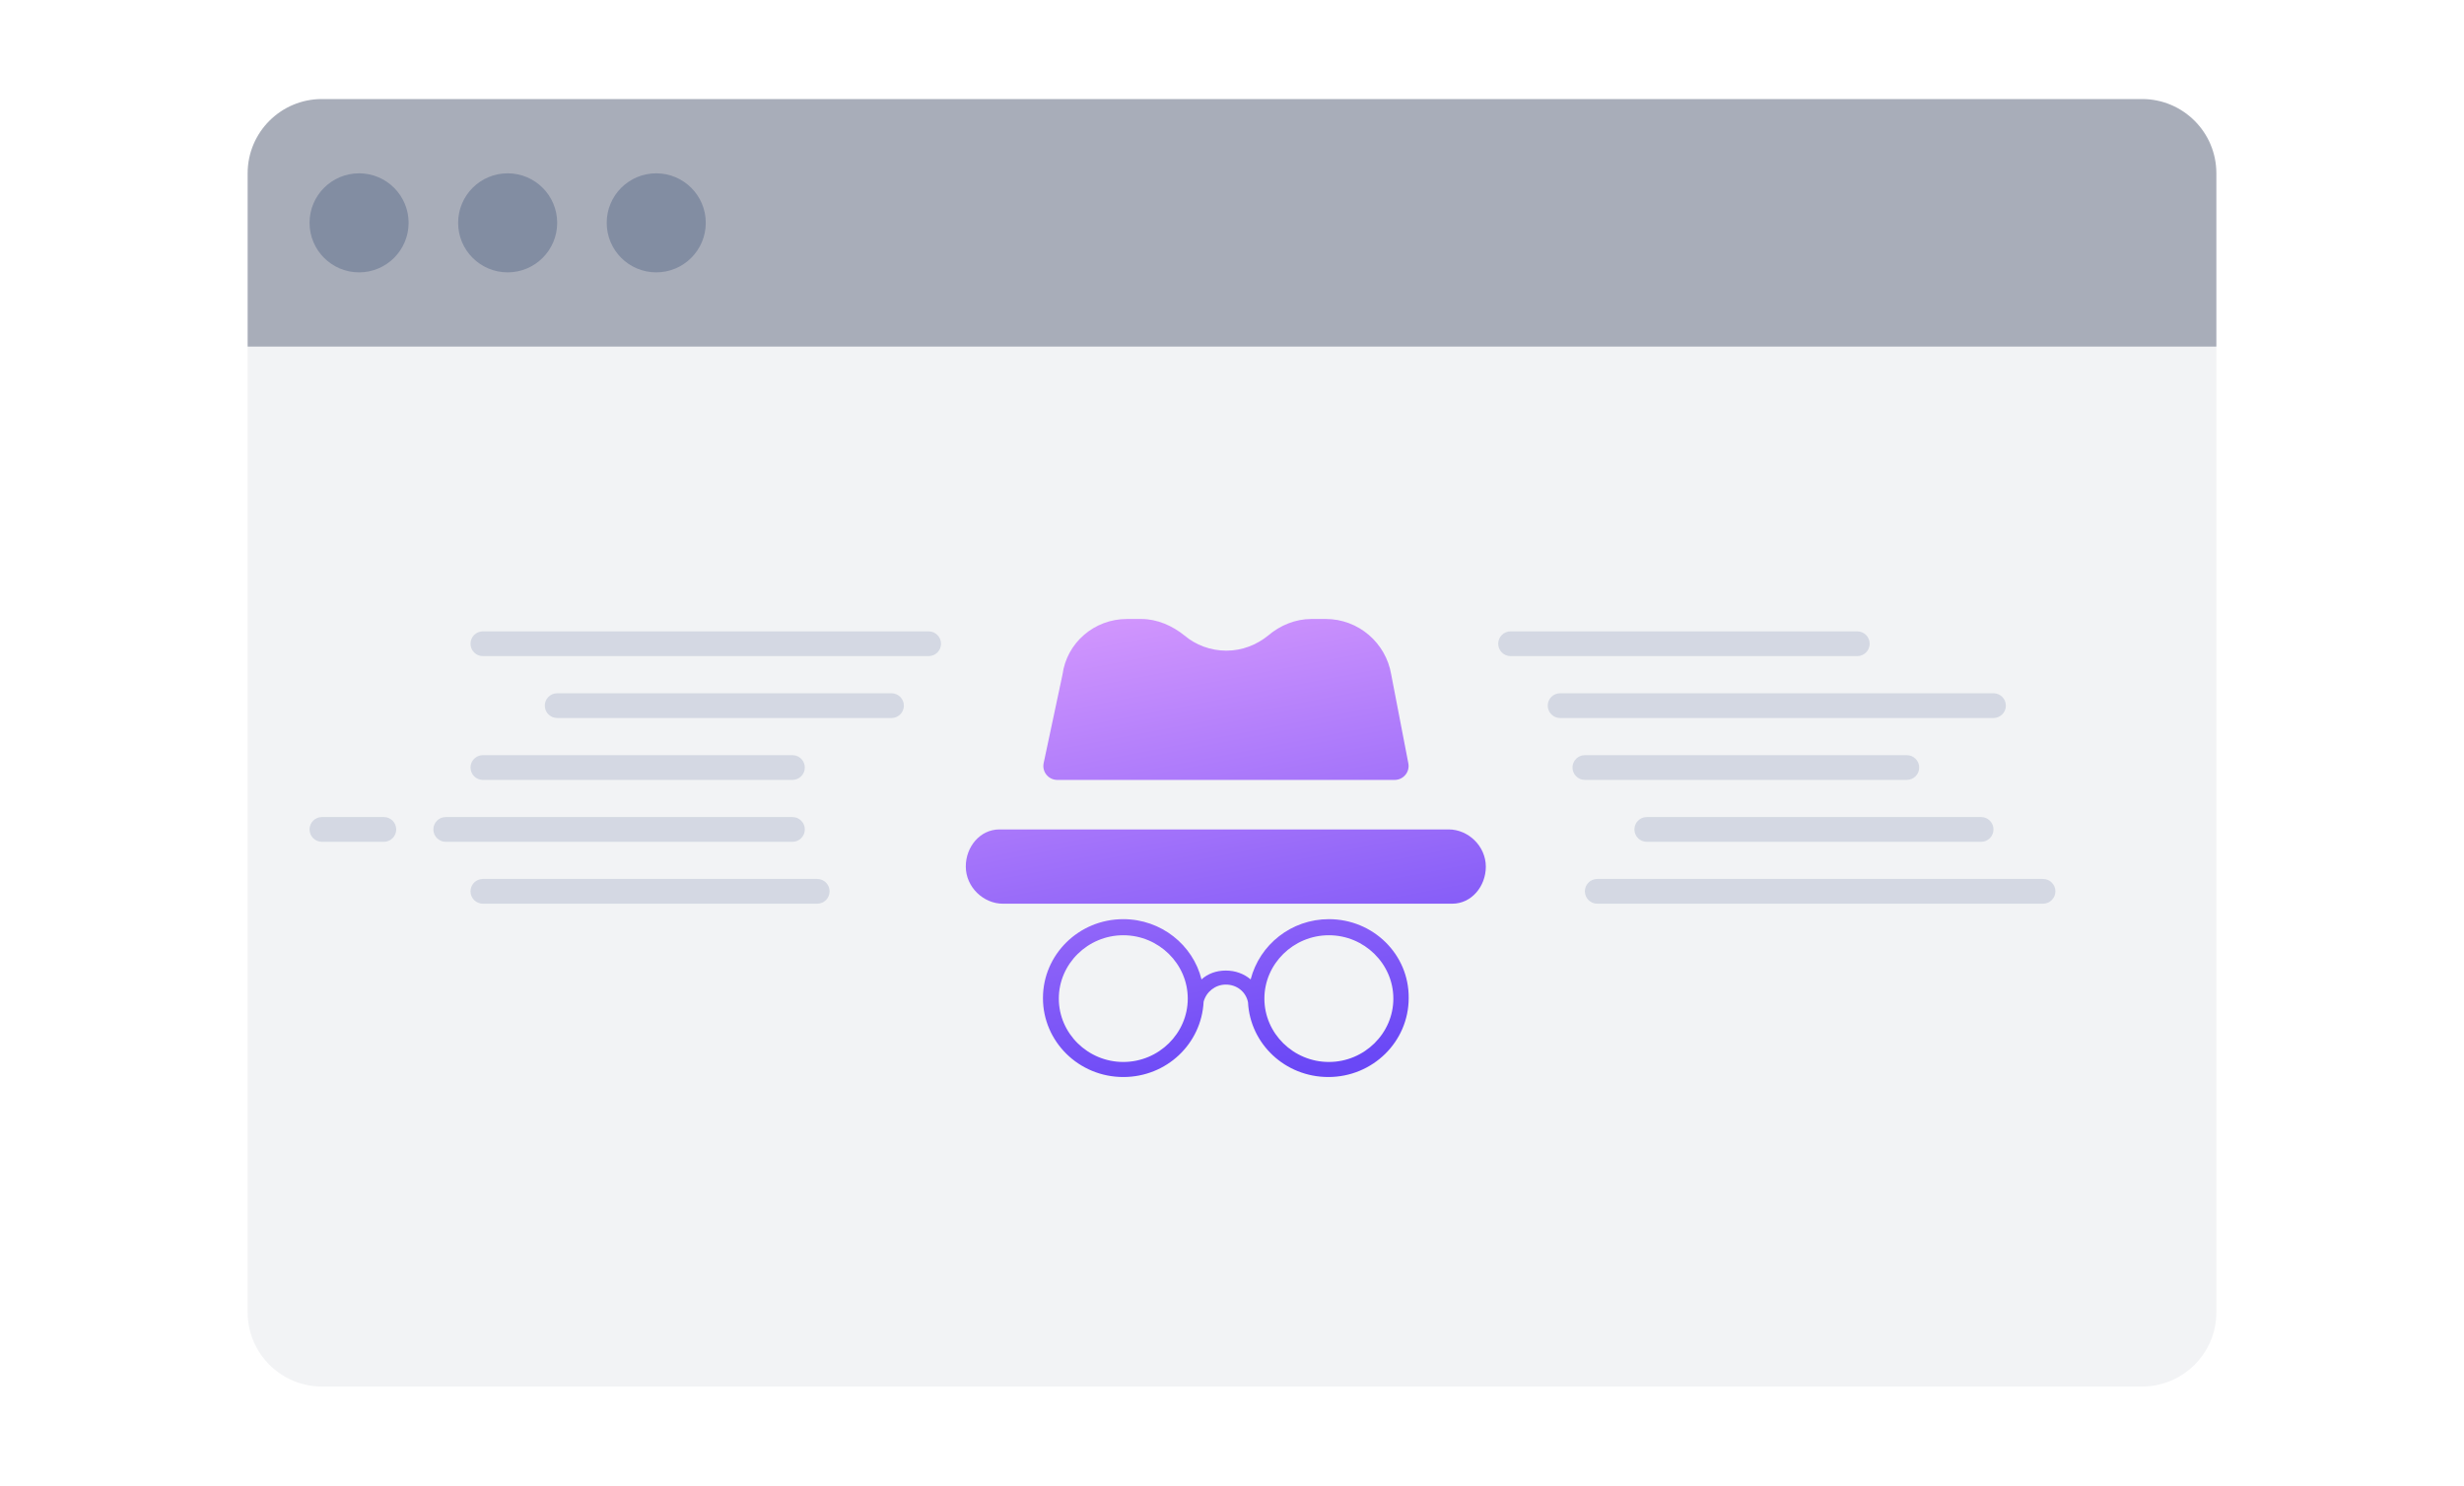 <svg width="199" height="120" viewBox="0 0 199 120" fill="none" xmlns="http://www.w3.org/2000/svg">
    <path
        d="M20 28H179V106C179 109.314 176.314 112 173 112H26C22.686 112 20 109.314 20 106V28Z"
        fill="#606A80"
        fill-opacity="0.08"
    />
    <path
        d="M20 14C20 10.686 22.686 8 26 8H173C176.314 8 179 10.686 179 14V28H20V14Z"
        fill="#606A80"
        fill-opacity="0.55"
    />
    <circle cx="29" cy="18" r="4" fill="#738099" fill-opacity="0.7" />
    <circle cx="41" cy="18" r="4" fill="#738099" fill-opacity="0.7" />
    <circle cx="53" cy="18" r="4" fill="#738099" fill-opacity="0.7" />
    <path
        d="M117.281 73H81C79.421 73 78.004 71.657 78 70C77.996 68.419 79.14 67 80.719 67H117C118.579 67 119.996 68.343 120 70C120.003 71.581 118.86 73 117.281 73Z"
        fill="url(#paint0_linear_10021_4576)"
    />
    <path
        d="M105.914 50H107.067C109.713 50 111.933 51.93 112.359 54.489L113.742 61.662C113.876 62.356 113.344 63 112.637 63H85.389C84.674 63 84.14 62.341 84.289 61.641L85.811 54.489C86.152 51.93 88.372 50 91.018 50H92.17C93.451 50 94.689 50.545 95.67 51.342C96.567 52.097 97.762 52.559 99.042 52.559C100.323 52.559 101.475 52.097 102.414 51.342C103.396 50.503 104.634 50 105.914 50Z"
        fill="url(#paint1_linear_10021_4576)"
    />
    <path
        d="M107.324 74.248C104.293 74.248 101.732 76.303 101.007 79.114C100.452 78.652 99.769 78.4 99 78.4C98.232 78.4 97.549 78.652 97.037 79.114C96.354 76.345 93.793 74.248 90.72 74.248C87.135 74.248 84.232 77.1 84.232 80.624C84.232 84.147 87.135 87 90.72 87C94.22 87 97.037 84.315 97.208 80.917C97.421 80.12 98.147 79.533 99 79.533C99.897 79.533 100.622 80.12 100.793 80.959C100.964 84.315 103.781 87 107.281 87C110.866 87 113.769 84.147 113.769 80.624C113.811 77.1 110.909 74.248 107.324 74.248ZM90.72 85.784C87.86 85.784 85.513 83.476 85.513 80.666C85.513 77.855 87.86 75.548 90.72 75.548C93.58 75.548 95.927 77.855 95.927 80.666C95.927 83.476 93.58 85.784 90.72 85.784ZM107.324 85.784C104.464 85.784 102.116 83.476 102.116 80.666C102.116 77.855 104.464 75.548 107.324 75.548C110.183 75.548 112.531 77.855 112.531 80.666C112.531 83.476 110.183 85.784 107.324 85.784Z"
        fill="url(#paint2_linear_10021_4576)"
    />
    <path
        d="M125 57C125 56.448 125.448 56 126 56H161C161.552 56 162 56.448 162 57C162 57.552 161.552 58 161 58H126C125.448 58 125 57.552 125 57Z"
        fill="#8695B2"
        fill-opacity="0.28"
    />
    <path
        d="M38 52C38 51.448 38.448 51 39 51H75C75.552 51 76 51.448 76 52C76 52.552 75.552 53 75 53H39C38.448 53 38 52.552 38 52Z"
        fill="#8695B2"
        fill-opacity="0.28"
    />
    <path
        d="M44 57C44 56.448 44.448 56 45 56H72C72.552 56 73 56.448 73 57C73 57.552 72.552 58 72 58H45C44.448 58 44 57.552 44 57Z"
        fill="#8695B2"
        fill-opacity="0.28"
    />
    <path
        d="M38 62C38 61.448 38.448 61 39 61H64C64.552 61 65 61.448 65 62C65 62.552 64.552 63 64 63H39C38.448 63 38 62.552 38 62Z"
        fill="#8695B2"
        fill-opacity="0.28"
    />
    <path
        d="M35 67C35 66.448 35.448 66 36 66H64C64.552 66 65 66.448 65 67C65 67.552 64.552 68 64 68H36C35.448 68 35 67.552 35 67Z"
        fill="#8695B2"
        fill-opacity="0.28"
    />
    <path
        d="M25 67C25 66.448 25.448 66 26 66H31C31.552 66 32 66.448 32 67C32 67.552 31.552 68 31 68H26C25.448 68 25 67.552 25 67Z"
        fill="#8695B2"
        fill-opacity="0.28"
    />
    <path
        d="M38 72C38 71.448 38.448 71 39 71H66C66.552 71 67 71.448 67 72C67 72.552 66.552 73 66 73H39C38.448 73 38 72.552 38 72Z"
        fill="#8695B2"
        fill-opacity="0.28"
    />
    <path
        d="M121 52C121 51.448 121.448 51 122 51H150C150.552 51 151 51.448 151 52C151 52.552 150.552 53 150 53H122C121.448 53 121 52.552 121 52Z"
        fill="#8695B2"
        fill-opacity="0.28"
    />
    <path
        d="M127 62C127 61.448 127.448 61 128 61H154C154.552 61 155 61.448 155 62C155 62.552 154.552 63 154 63H128C127.448 63 127 62.552 127 62Z"
        fill="#8695B2"
        fill-opacity="0.28"
    />
    <path
        d="M132 67C132 66.448 132.448 66 133 66H160C160.552 66 161 66.448 161 67C161 67.552 160.552 68 160 68H133C132.448 68 132 67.552 132 67Z"
        fill="#8695B2"
        fill-opacity="0.28"
    />
    <path
        d="M128 72C128 71.448 128.448 71 129 71H165C165.552 71 166 71.448 166 72C166 72.552 165.552 73 165 73H129C128.448 73 128 72.552 128 72Z"
        fill="#8695B2"
        fill-opacity="0.28"
    />
    <defs>
        <linearGradient
            id="paint0_linear_10021_4576"
            x1="101.019"
            y1="37.548"
            x2="110.201"
            y2="85.351"
            gradientUnits="userSpaceOnUse"
        >
            <stop stop-color="#ECAAFF" />
            <stop offset="1" stop-color="#6A48F6" />
        </linearGradient>
        <linearGradient
            id="paint1_linear_10021_4576"
            x1="101.019"
            y1="37.548"
            x2="110.201"
            y2="85.351"
            gradientUnits="userSpaceOnUse"
        >
            <stop stop-color="#ECAAFF" />
            <stop offset="1" stop-color="#6A48F6" />
        </linearGradient>
        <linearGradient
            id="paint2_linear_10021_4576"
            x1="101.019"
            y1="37.548"
            x2="110.201"
            y2="85.351"
            gradientUnits="userSpaceOnUse"
        >
            <stop stop-color="#ECAAFF" />
            <stop offset="1" stop-color="#6A48F6" />
        </linearGradient>
    </defs>
</svg>

